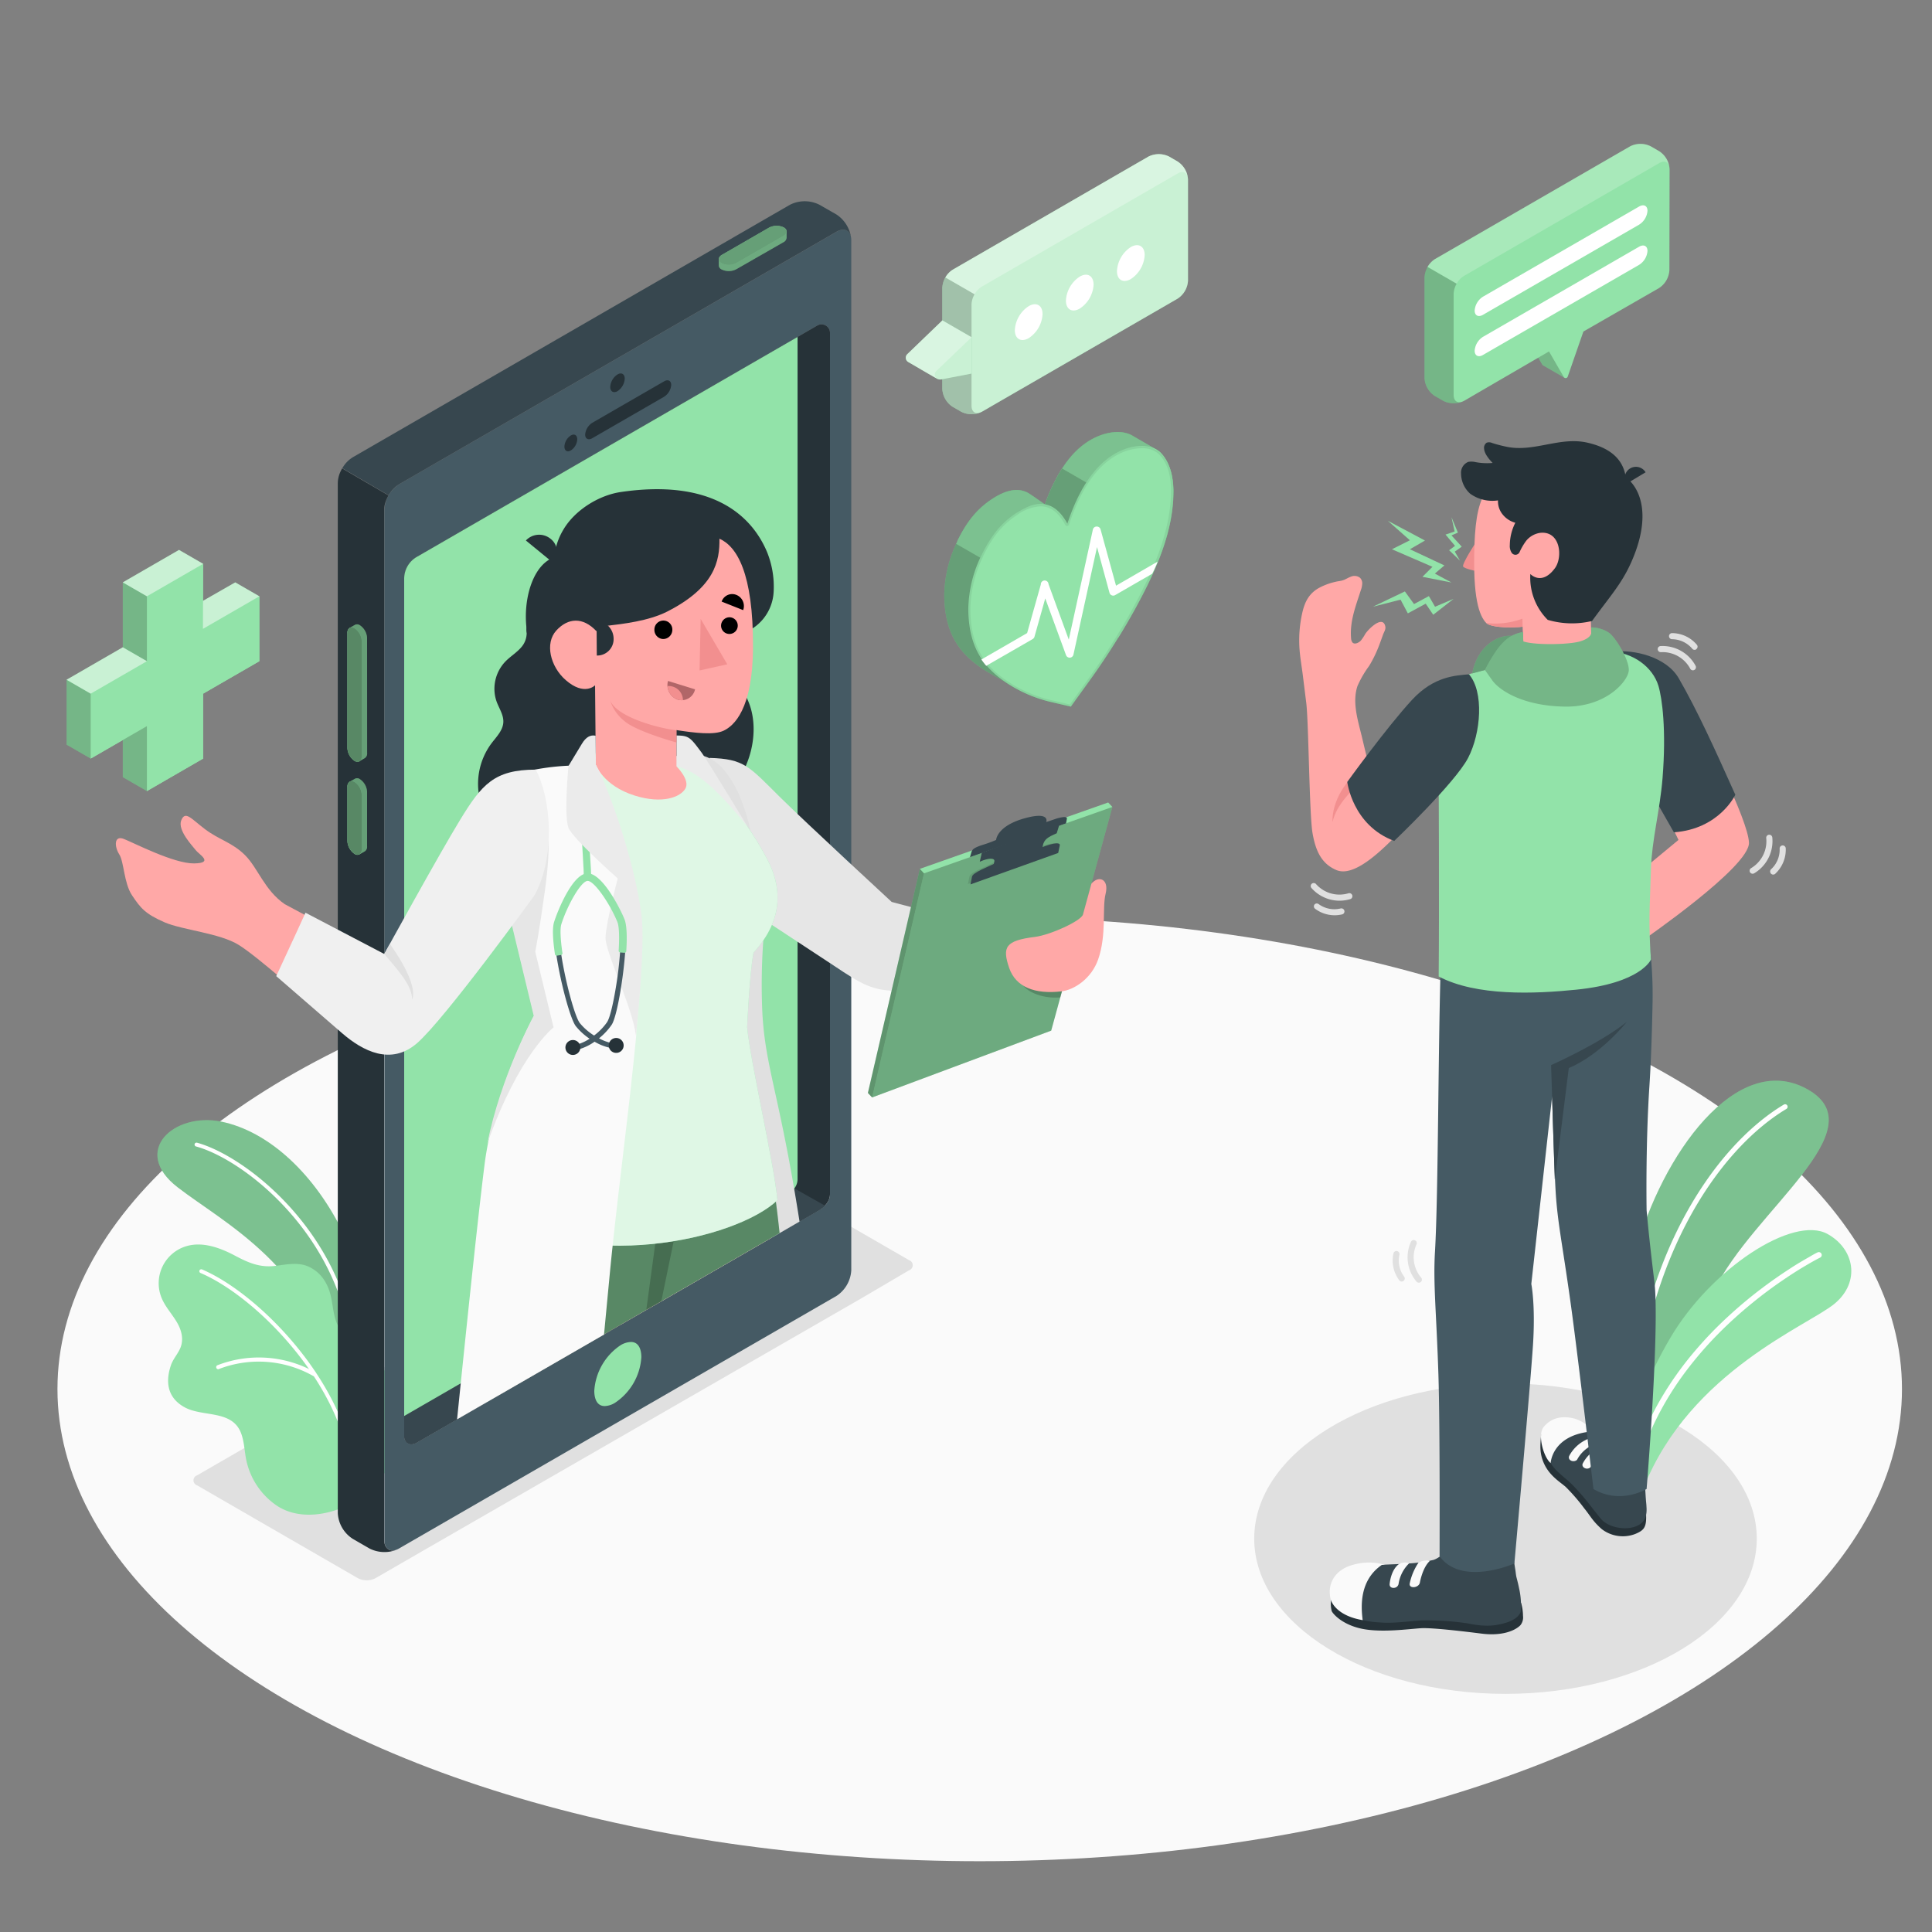 <svg xmlns="http://www.w3.org/2000/svg" viewBox="0 0 500 500"><rect x="0" y="0" width="500" height="500" fill="#808080" stroke="none"/><g id="freepik--Floor--inject-73"><ellipse id="freepik--floor--inject-73" cx="253.55" cy="359.49" rx="238.68" ry="122.19" style="fill:#fafafa"></ellipse></g><g id="freepik--Shadows--inject-73"><ellipse id="freepik--Shadow--inject-73" cx="389.62" cy="398.2" rx="65.03" ry="40.17" style="fill:#e0e0e0"></ellipse><path id="freepik--shadow--inject-73" d="M235.25,326.12l-41.67-24.05a4.9,4.9,0,0,0-4.47,0L51,381.82a1.36,1.36,0,0,0,0,2.58l41.66,24.06a5,5,0,0,0,4.47,0l12.31-7.11L222.93,336l12.33-7.25A1.38,1.38,0,0,0,235.25,326.12Z" style="fill:#e0e0e0"></path></g><g id="freepik--Plants--inject-73"><g id="freepik--plants--inject-73"><path d="M422.57,383.26l-6.44-3.42s.63-31.44,7.15-55.79c6.68-24.93,26.12-52.47,44.49-42.15s-14.28,31.53-24.1,52S422.57,383.26,422.57,383.26Z" style="fill:#92E3A9"></path><path d="M422.57,383.26l-6.44-3.42s.63-31.44,7.15-55.79c6.68-24.93,26.12-52.47,44.49-42.15s-14.28,31.53-24.1,52S422.57,383.26,422.57,383.26Z" style="opacity:0.15"></path><path d="M421.72,375.8h0a.65.65,0,0,1-.63-.67c1.38-48.79,22.71-78.58,40.56-89.26a.65.65,0,0,1,.67,1.12c-17.57,10.51-38.56,39.91-39.93,88.17A.65.65,0,0,1,421.72,375.8Z" style="fill:#fff"></path><path d="M425.48,384.76l-5.75-2.95s.71-15.44,12.54-35.56c10.5-17.87,31.78-31.87,40.72-26.88,6.94,3.86,8.54,12.32,1.89,17.95S437.53,354.76,425.48,384.76Z" style="fill:#92E3A9"></path><path d="M423.17,379.83c1,.2,1.35-2.27,1.55-2.9.38-1.18.78-2.34,1.22-3.5a69.71,69.71,0,0,1,2.93-6.62A79.49,79.49,0,0,1,436.22,355a95.07,95.07,0,0,1,8.51-9.86,111.82,111.82,0,0,1,8.7-7.88c2.54-2.08,5.18-4.05,7.89-5.9,2-1.36,4-2.66,6.09-3.88,1.09-.64,2.18-1.27,3.31-1.85l.32-.16a.75.75,0,0,0-.66-1.35c-.7.34-1.37.72-2,1.1-1.76,1-3.48,2-5.17,3.12q-3.76,2.43-7.34,5.14-4.44,3.36-8.53,7.13a100.37,100.37,0,0,0-8.76,9.1,85.87,85.87,0,0,0-8,11.05,73.71,73.71,0,0,0-6.3,13q-.47,1.31-.9,2.61a7.68,7.68,0,0,0-.75,2.76.83.83,0,0,0,.51.7Z" style="fill:#fff"></path></g><g id="freepik--plants--inject-73"><path d="M96.84,355.84S97,336.23,89.29,320s-19.77-27.21-32-29.72-23.51,7.59-11.31,17,34.61,20.3,41.77,50.78Z" style="fill:#92E3A9"></path><path d="M96.84,355.84S97,336.23,89.29,320s-19.77-27.21-32-29.72-23.51,7.59-11.31,17,34.61,20.3,41.77,50.78Z" style="opacity:0.15"></path><path d="M91.74,352.45a.5.5,0,0,1-.5-.47c-1.88-31.39-27.74-51.8-40.52-55.28a.5.5,0,0,1-.35-.61.51.51,0,0,1,.62-.36c13,3.55,39.34,24.3,41.25,56.19a.52.52,0,0,1-.47.53Z" style="fill:#fff"></path><path d="M98.42,382.76a24.09,24.09,0,0,0,4-22.5A18.62,18.62,0,0,0,99,354c-1.23-1.45-3-2.2-4.44-3.41-3.1-2.57-6.7-5.3-7.82-9.38-.9-3.25-.71-6.33-2.51-9.38a9.46,9.46,0,0,0-4.78-4.2c-2.65-1-5.57-.34-8.37,0-4,.45-7-.93-10.46-2.77-3.81-2-8.26-3.58-12.39-2.35a10,10,0,0,0-6.4,13.41c.92,2.24,2.62,4.06,3.87,6.14s1.91,4.46,1,6.73c-.7,1.68-2,3-2.52,4.71C42.7,358,43.53,362,48,364.32c4.67,2.39,12,.59,14.34,6.46.88,2.23.91,4.7,1.39,7.05a19,19,0,0,0,7.69,11.68c5.37,3.73,12.66,2.82,18.23.22A24.52,24.52,0,0,0,98.42,382.76Z" style="fill:#92E3A9"></path><path d="M56.32,354.36a.51.51,0,0,0,.32-.05A28.61,28.61,0,0,1,81,356.07a.54.54,0,0,0,.73-.22.53.53,0,0,0-.21-.73,29.67,29.67,0,0,0-25.29-1.78.54.54,0,0,0,.14,1Z" style="fill:#fff"></path><path d="M91.24,382.93a.5.5,0,0,1-.51-.48c-.93-22.6-23.62-46.5-38.83-53a.5.5,0,0,1-.27-.66.51.51,0,0,1,.67-.26c15.45,6.62,38.49,30.92,39.44,53.9a.51.51,0,0,1-.49.53Z" style="fill:#fff"></path></g></g><g id="freepik--Device--inject-73"><g id="freepik--Mobile--inject-73"><path d="M216.48,60,103.3,125.32A8.47,8.47,0,0,0,99.47,132V398.53c0,2.44,1.72,3.43,3.83,2.2l113.18-65.34a8.51,8.51,0,0,0,3.83-6.64V62.18C220.31,59.74,218.59,58.74,216.48,60ZM214.8,309c0,2.09-1.47,3.42-3.28,4.46L107.88,373.32c-1.8,1-3.28.2-3.28-1.9V149.77h0a6.52,6.52,0,0,1,3.27-5.65L211.51,84.25a2.19,2.19,0,0,1,3.29,1.89h0Z" style="fill:#455a64"></path><path d="M214.8,309c0,2.09-1.47,3.42-3.28,4.46L107.88,373.32c-1.8,1-3.28.2-3.28-1.9V149.77h0a6.52,6.52,0,0,1,3.27-5.65L211.51,84.25a2.19,2.19,0,0,1,3.29,1.89h0Z" style="fill:#263238"></path><path d="M107.88,373.32l103.64-59.84a9.4,9.4,0,0,0,2-1.45L104.6,250.69V371.42C104.6,373.52,106.08,374.36,107.88,373.32Z" style="fill:#37474f"></path><path d="M206.41,305.11V87.2l-98.54,56.92a6.52,6.52,0,0,0-3.27,5.65V366.46l98.53-56.89C204.94,308.53,206.41,307.2,206.41,305.11Z" style="fill:#92E3A9"></path><path d="M102.82,401a8.57,8.57,0,0,1-7.18-.24l-4.38-2.53a8.44,8.44,0,0,1-3.84-6.63V125a7.34,7.34,0,0,1,.66-2.86c.14-.31.29-.61.46-.92a0,0,0,0,0,0,0l12,7h0a11.13,11.13,0,0,0-.66,1.4,7.08,7.08,0,0,0-.47,2.37V398.53C99.47,400.78,100.93,401.8,102.82,401Z" style="fill:#263238"></path><path d="M163.27,347.3h0c2.45,0,2.71,2.75,2.71,3.93a15.31,15.31,0,0,1-6.83,11.82,5.43,5.43,0,0,1-2.64.84c-2.45,0-2.71-2.75-2.71-3.93a15.36,15.36,0,0,1,6.82-11.83,5.58,5.58,0,0,1,2.65-.83" style="fill:#92E3A9"></path><path d="M159.81,96.91c1-.6,1.87-.12,1.87,1.08a4.15,4.15,0,0,1-1.87,3.24c-1,.59-1.88.11-1.88-1.08A4.11,4.11,0,0,1,159.81,96.91Z" style="fill:#263238"></path><path d="M147.73,112.7c.92-.53,1.66-.1,1.66,1a3.65,3.65,0,0,1-1.66,2.87c-.92.53-1.66.1-1.66-1A3.67,3.67,0,0,1,147.73,112.7Z" style="fill:#263238"></path><path d="M153.28,109.42l18.59-10.73c1-.59,1.84-.17,1.84.93a4,4,0,0,1-1.84,3.06l-18.59,10.73c-1,.59-1.84.17-1.84-.93A4,4,0,0,1,153.28,109.42Z" style="fill:#263238"></path><path d="M220.27,61.57c-.28-2-1.87-2.71-3.78-1.6l-113.2,65.35a7.69,7.69,0,0,0-2.7,2.86l-12-7a7.81,7.81,0,0,1,2.71-2.84L204.43,53a8.47,8.47,0,0,1,7.66,0l4.4,2.52A8.62,8.62,0,0,1,220.27,61.57Z" style="fill:#37474f"></path><g id="freepik--device--inject-73"><g id="freepik--mobile--inject-73"><path d="M190.58,69.66a4.21,4.21,0,0,1-3.83.07,1.21,1.21,0,0,1-.73-1c0-.28,0-1.32,0-1.61a1.46,1.46,0,0,1,.86-1.15l12.13-7a4.26,4.26,0,0,1,3.84-.07,1.24,1.24,0,0,1,.72,1c0,.29,0,1.37,0,1.65a1.47,1.47,0,0,1-.86,1.16Z" style="fill:#92E3A9"></path><path d="M190.58,69.66a4.21,4.21,0,0,1-3.83.07,1.21,1.21,0,0,1-.73-1c0-.28,0-1.32,0-1.61a1.46,1.46,0,0,1,.86-1.15l12.13-7a4.26,4.26,0,0,1,3.84-.07,1.24,1.24,0,0,1,.72,1c0,.29,0,1.37,0,1.65a1.47,1.47,0,0,1-.86,1.16Z" style="opacity:0.25"></path><path d="M190.58,68.07l12.13-7c1.1-.64,1.15-1.63.13-2.22a4.26,4.26,0,0,0-3.84.07l-12.13,7c-1.09.63-1.15,1.62-.12,2.21A4.24,4.24,0,0,0,190.58,68.07Z" style="fill:#92E3A9"></path><path d="M190.58,68.07l12.13-7c1.1-.64,1.15-1.63.13-2.22a4.26,4.26,0,0,0-3.84.07l-12.13,7c-1.09.63-1.15,1.62-.12,2.21A4.24,4.24,0,0,0,190.58,68.07Z" style="opacity:0.3"></path></g></g><g id="freepik--device--inject-73"><g id="freepik--mobile--inject-73"><path d="M95,165.17a4.22,4.22,0,0,0-1.86-3.35,1.22,1.22,0,0,0-1.27-.11c-.23.14-1.15.65-1.39.8a1.46,1.46,0,0,0-.57,1.32v29.72a4.24,4.24,0,0,0,1.85,3.35A1.27,1.27,0,0,0,93,197c.26-.13,1.19-.67,1.44-.82a1.46,1.46,0,0,0,.57-1.32Z" style="fill:#92E3A9"></path><path d="M95,165.17a4.22,4.22,0,0,0-1.86-3.35,1.22,1.22,0,0,0-1.27-.11c-.23.14-1.15.65-1.39.8a1.46,1.46,0,0,0-.57,1.32v29.72a4.24,4.24,0,0,0,1.85,3.35A1.27,1.27,0,0,0,93,197c.26-.13,1.19-.67,1.44-.82a1.46,1.46,0,0,0,.57-1.32Z" style="opacity:0.3"></path><path d="M93.62,166v29.72c0,1.26-.83,1.8-1.86,1.21a4.24,4.24,0,0,1-1.85-3.35V163.83c0-1.27.83-1.81,1.85-1.22A4.24,4.24,0,0,1,93.62,166Z" style="fill:#92E3A9"></path><path d="M93.62,166v29.72c0,1.26-.83,1.8-1.86,1.21a4.24,4.24,0,0,1-1.85-3.35V163.83c0-1.27.83-1.81,1.85-1.22A4.24,4.24,0,0,1,93.62,166Z" style="opacity:0.4"></path><path d="M95,205a4.22,4.22,0,0,0-1.86-3.35,1.22,1.22,0,0,0-1.27-.11c-.23.14-1.15.65-1.39.8a1.46,1.46,0,0,0-.57,1.32v14A4.24,4.24,0,0,0,91.76,221a1.22,1.22,0,0,0,1.23.13c.26-.13,1.19-.67,1.44-.82A1.45,1.45,0,0,0,95,219Z" style="fill:#92E3A9"></path><path d="M95,205a4.22,4.22,0,0,0-1.86-3.35,1.22,1.22,0,0,0-1.27-.11c-.23.14-1.15.65-1.39.8a1.46,1.46,0,0,0-.57,1.32v14A4.24,4.24,0,0,0,91.76,221a1.22,1.22,0,0,0,1.23.13c.26-.13,1.19-.67,1.44-.82A1.45,1.45,0,0,0,95,219Z" style="opacity:0.3"></path><path d="M93.62,205.75v14c0,1.26-.83,1.81-1.86,1.21a4.24,4.24,0,0,1-1.85-3.35v-14c0-1.26.83-1.81,1.85-1.22A4.26,4.26,0,0,1,93.62,205.75Z" style="fill:#92E3A9"></path><path d="M93.62,205.75v14c0,1.26-.83,1.81-1.86,1.21a4.24,4.24,0,0,1-1.85-3.35v-14c0-1.26.83-1.81,1.85-1.22A4.26,4.26,0,0,1,93.62,205.75Z" style="opacity:0.4"></path></g></g></g><g id="freepik--Doctor--inject-73"><path d="M128.14,180.19a10.5,10.5,0,0,0,.4,1.43c.65,1.76,1.82,3.42,1.72,5.3-.11,2.12-1.78,3.76-3.06,5.45a17.58,17.58,0,0,0-2.66,15.8,34.78,34.78,0,0,0,5.06,9l4.83,6.85a16.46,16.46,0,0,0,5.46,4.61,31.34,31.34,0,0,0,13.54,4,36,36,0,0,0,22.16-5.81c6.95-4.6,3.89-16.4,11-20.71,8.6-5.2,12.7-23.26,2.16-30.8,0,0,1.7-11.06-1.42-13.88a19.36,19.36,0,0,0-11-4.46c-5.58-.58-11.17.51-16.74.49a131.19,131.19,0,0,0-17.15,1.07c-2,.27-4.82,1-5.9,2.95a4.38,4.38,0,0,0-.24,2.41,5.57,5.57,0,0,1-1.3,3.51c-1.24,1.5-3,2.51-4.32,3.92A10.22,10.22,0,0,0,128.14,180.19Z" style="fill:#263238"></path><path d="M183.64,196.15c9,.25,10.17,2.17,18.23,10.15,6.7,6.63,28.9,27.12,28.9,27.12l26.6,7.08-6.28,16.23s-6-.25-18-.26c-7.37,0-9.93-1.65-17.35-6.6-3.78-2.53-25.11-16.49-25.11-16.49Z" style="fill:#e6e6e6"></path><polygon points="286.8 207.68 238.05 224.86 224.61 282.86 225.7 284.02 272.05 266.73 287.88 208.84 286.8 207.68" style="fill:#92E3A9"></polygon><polygon points="239.13 226.02 225.7 284.02 224.61 282.86 238.05 224.86 239.13 226.02" style="opacity:0.35"></polygon><polygon points="287.88 208.84 239.13 226.02 225.7 284.02 272.05 266.73 287.88 208.84" style="opacity:0.25"></polygon><g style="opacity:0.2"><path d="M264.8,254.93c.45,1.14,4.19,3.65,9.6,3.2l.91-3.34Z"></path></g><g style="opacity:0.1"><path d="M273.2,220.72l.4-1.95c.22-1.07-2.64-.51-6.39,1.26l-8.8,2.66c-3.75,1.77-7.29,3.09-7.52,4.16l-.4,1.94Z"></path></g><path d="M276.1,211.92c.14-.67-1-.53-2.53-.12l-2.81.95s1.15-2.82-5.5-1c-7.31,2-7.47,5.63-7.47,5.63a31.44,31.44,0,0,1-3.51,1.28c-2.43.79-2.69,1.26-2.89,1.94l-.36,1.23,24.85-8.74S276,212.59,276.1,211.92Z" style="fill:#37474f"></path><path d="M273.48,215.65c-2.3,1-3.25,1.55-3.6,3.21-.39,1.89-.47,2.68-.47,2.68l-12.94,5.1s.7-2.79.87-3.72-1.54-.93-3.78.1l.53-2.32,20.13-7.47Z" style="fill:#37474f"></path><path d="M273.86,220.75s.19-.87.41-1.95-2.64-.51-6.39,1.26l-8.8,2.66c-3.75,1.77-7.3,3.09-7.52,4.16l-.4,2Z" style="fill:#37474f"></path><path d="M282.46,228.68s-1.73,6.36-2.19,8-8.44,5.29-12.43,5.79c-7.64.95-8.51,2.6-6.68,8,1.7,5,6.67,6.9,13.57,6.09,3.24-.38,7.71-3.25,9.47-8.26,2.24-6.4,1-13.23,1.93-17S284.4,226.45,282.46,228.68Z" style="fill:#ffa8a7"></path><path d="M206.92,316.14l-5.17,3-2.17,1.25-28.44,16.41L167.26,339l-6.55,3.78,2-20.41,3.82-39.52,0-.41.18-1.77,5-51.67,2.19-22.61.77-8.11.26-2.62.14,0a13.21,13.21,0,0,1,7.08,0,9.39,9.39,0,0,1,1.5.6c3,1.49,5,4.39,6.66,7.44a23.29,23.29,0,0,1,1.1,2.29,51.09,51.09,0,0,1,2.84,9.18h0c1.31,5.8,3,11.73,3.67,21.08a37.4,37.4,0,0,1-.38,7.2s0,0,0,0a160,160,0,0,0-.23,18.94C198.15,276.69,201.75,283.17,206.92,316.14Z" style="fill:#e0e0e0"></path><path d="M199.58,320.37l-28.44,16.41L167.26,339l-6.55,3.78-4.51,2.6-27.38,15.8c.29-11,.42-22.93.16-34.2-.08-3.77-.11-7.62.05-11.56.52-13.68,3.12-28.35,12.44-43.79l.43-.78C143,277.38,153,281.62,162,282.62l1,.09c1.13.11,2.3.16,3.51.16h.76c7.61-.07,16.62-1.86,27-5.37,1,5.8,2,13.41,3.07,22.31q.72,6,1.46,12.79h0C199,315.13,199.31,317.72,199.58,320.37Z" style="fill:#ffa8a7"></path><path d="M201.75,319.12l-2.17,1.25-28.44,16.41L167.26,339l-6.55,3.78-4.51,2.6-27.38,15.8-3,1.73c.15-11.84.25-23.44.24-30.72,0-6.77.15-12.79.52-18.13.73-10.54,2.25-18.47,4.79-24.47a129,129,0,0,1,10.54-18.85s2.5,8.44,21.2,9.77h.12q1.65.12,3.48.15l1.42,0c23.28,0,25.85-5.87,25.85-5.87A244.28,244.28,0,0,1,199.37,301q.74,4.68,1.43,10C201.14,313.6,201.46,316.3,201.75,319.12Z" style="fill:#92E3A9"></path><path d="M201.75,319.12l-2.17,1.25-28.44,16.41L167.26,339l-6.55,3.78-4.51,2.6-27.38,15.8-3,1.73c.15-11.84.25-23.44.24-30.72,0-6.77.15-12.79.52-18.13.73-10.54,2.25-18.47,4.79-24.47a129,129,0,0,1,10.54-18.85s2.5,8.44,21.2,9.77h.12q1.65.12,3.48.15l1.42,0c23.28,0,25.85-5.87,25.85-5.87A244.28,244.28,0,0,1,199.37,301q.74,4.68,1.43,10C201.14,313.6,201.46,316.3,201.75,319.12Z" style="opacity:0.4"></path><path d="M188.4,305.85s-2.6,8.26-13.54,12.89l-.52,2.53-3.2,15.51L167.26,339l2.32-17.11,1-7.44A29.15,29.15,0,0,0,188.4,305.85Z" style="opacity:0.2"></path><path d="M155.13,198.05l-11,1.16c-7.28,1.78-10.57,5-11.32,11.43-.35,3-2.16,11,.38,21,2.3,9.08,8.44,31.3,8.44,31.3S127.5,281.38,124.94,313c25.86,16.88,65.53,7.81,76.26-2.39-.9-9.66-7.07-36.17-7.84-44.78,0,0,.57-13.45,1.64-19.28,8.18-8.93,7.14-17.47,3.47-24.36-6.78-12.72-17-23.9-20.31-23.89Z" style="fill:#92E3A9"></path><path d="M155.13,198.05l-11,1.16c-7.28,1.78-10.57,5-11.32,11.43-.35,3-2.16,11,.38,21,2.3,9.08,8.44,31.3,8.44,31.3S127.5,281.38,124.94,313c25.86,16.88,65.53,7.81,76.26-2.39-.9-9.66-7.07-36.17-7.84-44.78,0,0,.57-13.45,1.64-19.28,8.18-8.93,7.14-17.47,3.47-24.36-6.78-12.72-17-23.9-20.31-23.89Z" style="fill:#fff;opacity:0.7"></path><path d="M164.66,266.9c0,.2,0,.38,0,.53l0,.26a1.62,1.62,0,0,1,0,.25v0c-.38,4-.83,8.25-1.31,12.58,0,0,0,0,0,.06-.07.7-.15,1.4-.23,2.11-1.47,13.05-3.22,27-4.57,39.7-.33,3.08-.63,6.08-.9,9-.42,4.37-.87,9.16-1.33,14l-27.38,15.8-3,1.73-7.65,4.41c1.54-15.15,5.13-50.25,7.13-66.09.23-1.79.53-3.58.87-5.36l.27-1.3.12-.53c.13-.6.26-1.18.4-1.77s.27-1.09.4-1.62c.31-1.21.64-2.4,1-3.56.17-.56.33-1.12.51-1.67s.33-1.1.51-1.64c.36-1.08.71-2.14,1.08-3.17a.14.14,0,0,1,0-.06c.17-.49.35-1,.53-1.46.24-.68.49-1.34.74-2l.3-.79c.15-.36.28-.71.42-1.06.49-1.23,1-2.4,1.45-3.49.1-.24.21-.48.31-.71s.26-.57.38-.85c.3-.7.6-1.35.89-2,.12-.28.25-.55.37-.81s.29-.6.42-.88l.19-.4.2-.39a.37.37,0,0,1,.07-.14,1.36,1.36,0,0,1,.1-.21.84.84,0,0,0,.06-.14,3.61,3.61,0,0,0,.22-.44l.67-1.3c0-.07.07-.12.09-.18l.26-.48v0l-8.32-34.5-4.14-17.14,0-.28h0c.19-1.52,1.46-8.69,8.78-10.87a61,61,0,0,1,12.63-1.88c1.64-.1,3.12-.14,4.33-.17l1.91,0h1.15a.31.31,0,0,1,0,.07c.06.15.23.6.49,1.3l0,0a1.74,1.74,0,0,0,.12.34.43.43,0,0,1,0,.05c1.8,4.94,6.85,19.32,9.36,31.81.44,2.16.8,4.27,1.06,6.27C166.37,244.08,165.82,254.54,164.66,266.9Z" style="fill:#fafafa"></path><path d="M138.52,246.31s1-4.93,2.47-15.58c1.71-12.28,1.1-18.35-.75-22.23l-10.43,19.89,8.32,34.5v0s-8.55,15.66-12,33h0c8.18-23.11,17.13-30,17.13-30Z" style="fill:#e6e6e6"></path><path d="M175.06,190.35c3.24,0,3.62.54,6.41,4.28,1.66,2.23,12.17,19.58,12.17,19.58s-8.36-11-14.67-14.34a14.09,14.09,0,0,0-3.9-1.56Z" style="fill:#ebebeb"></path><path d="M151.1,227.22c0-1-.1-3.16-.27-5.88C150,208,149.6,196,154.1,195l.39,1.84c-3.28.71-2.2,17.88-1.79,24.34.18,2.78.32,5,.27,6.08Z" style="fill:#92E3A9"></path><path d="M136.1,139.88l7,5.73a4.25,4.25,0,0,0-.59-6.15A4.68,4.68,0,0,0,136.1,139.88Z" style="fill:#263238"></path><path d="M154.38,191.2c0-4.39-10.23-11-15.51-20.23s-2.64-24.41,4.6-26.74c.06,0,.26-1.95.29-2.09a17.22,17.22,0,0,1,2-5c2.95-5.08,9.2-9,15-9.82,22.93-3.34,33.47,5.57,37.68,15.37a23.87,23.87,0,0,1,1.78,10.42,12,12,0,0,1-9.28,11.15Z" style="fill:#263238"></path><path d="M186.19,139.41c4.49,2,8.76,8.83,8.69,28.05-.06,16.3-5.06,20.42-7.58,21.63s-7.45.59-12.24-.14v9.36s3.59,3.53,2.33,5.75-5.91,4.1-13.14,1.83c-8.19-2.57-10.06-8-10.06-8L154,177.35s-2.75,2.89-7.6-1.35c-4-3.51-5.44-9.52-2.43-12.82s6.87-3.56,10.35.13l2.5-1.32c4.46-.52,11-1.27,15.82-3.7C185,152,186.28,145.18,186.19,139.41Z" style="fill:#ffa8a7"></path><path d="M154.39,160.65l.06,9a4.24,4.24,0,0,0,4.35-4.38A4.67,4.67,0,0,0,154.39,160.65Z" style="fill:#263238"></path><path d="M186.61,161.93a2.16,2.16,0,1,0,2.24-2.18A2.19,2.19,0,0,0,186.61,161.93Z"></path><path d="M169.36,162.89a2.36,2.36,0,0,0,2.23,2.49A2.39,2.39,0,0,0,174,163a2.32,2.32,0,1,0-4.64-.15Z"></path><path d="M192.33,157.9l-5.57-2.21a2.88,2.88,0,0,1,3.86-1.71A3.1,3.1,0,0,1,192.33,157.9Z"></path><polygon points="181.33 160.17 181.05 173.51 188.22 171.92 181.33 160.17" style="fill:#f28f8f"></polygon><path d="M172.88,176.23l7,2.17a3.56,3.56,0,0,1-4.46,2.68A4,4,0,0,1,172.88,176.23Z" style="fill:#b16668"></path><path d="M176.75,181.2a3.69,3.69,0,0,0-3.69-3.66,2.85,2.85,0,0,0-.29,0,3.9,3.9,0,0,0,2.63,3.51A3.29,3.29,0,0,0,176.75,181.2Z" style="fill:#f28f8f"></path><path d="M175.06,189c-5.05-.6-15.46-3.5-17.15-7.73a11.12,11.12,0,0,0,3.73,5.37c3.14,2.7,13.42,5.51,13.42,5.51Z" style="fill:#f28f8f"></path><path d="M154.14,190.4c-1.32-.27-2.49.31-3.57,2.13s-3.45,5.7-3.45,5.7-1.23,12.79,0,16c1.06,2.76,12.75,13.11,12.75,13.11s-3.05,11.49-3.16,15.26,7,18.08,7.86,25.4c0,0,2.53-23,1.44-31.29-1.88-14.37-8.62-32.93-11.8-38.83Z" style="fill:#ebebeb"></path><path d="M161.29,238a40,40,0,0,0-2.75-5.37h0c-1.66-2.75-3.71-5.39-5.56-6.07a2.56,2.56,0,0,0-.88-.18H152a2.42,2.42,0,0,0-.88.22c-1.46.65-3,2.64-4.25,4.93a40.85,40.85,0,0,0-3.15,7.22c-.48,1.55-.27,4.84.3,8.6,1.12,7.3,3.61,16.42,5,18.22a16,16,0,0,0,3.57,3.25,11.83,11.83,0,0,1-2.65,1.31,4.79,4.79,0,0,1-1.65.29l0,1.31h.16a6,6,0,0,0,1.75-.29,13.47,13.47,0,0,0,3.67-1.85,13.49,13.49,0,0,0,3.81,1.54,5.61,5.61,0,0,0,1.93.12l-.16-1.3a5.19,5.19,0,0,1-1.67-.13,12,12,0,0,1-2.76-1.1,16.39,16.39,0,0,0,3.3-3.54c.78-1.19,1.74-5.29,2.46-10,.44-2.81.8-5.83,1-8.58C162,242.76,161.9,239.47,161.29,238Zm-4.13,26.46a15.22,15.22,0,0,1-3.41,3.53,15,15,0,0,1-3.7-3.23c-1.3-1.69-3.7-10.59-4.78-17.61-.55-3.55-.75-6.62-.31-8a38,38,0,0,1,3.22-7.28c1.38-2.38,2.85-4.13,3.87-4.17h0c1.21,0,3.17,2.19,5,5,.37.55.72,1.15,1.06,1.75a37.35,37.35,0,0,1,2,4c.55,1.36.61,4.43.36,8-.14,2-.36,4.09-.64,6.17C159.07,258.05,158,263.14,157.16,264.43Z" style="fill:#455a64"></path><path d="M161.4,270.48a1.93,1.93,0,1,1-2-1.85A1.93,1.93,0,0,1,161.4,270.48Z" style="fill:#263238"></path><path d="M150.19,271a1.93,1.93,0,1,1-2-1.84A1.92,1.92,0,0,1,150.19,271Z" style="fill:#263238"></path><path d="M161.62,246.58l-1.11-.08a.44.44,0,0,1-.4-.46c.23-3.67.11-6.37-.34-7.45-1.94-4.74-6-10.68-7.71-10.61s-5.25,6.34-6.79,11.22c-.35,1.12-.24,3.82.29,7.46a.43.43,0,0,1-.35.49l-1.1.17a.44.44,0,0,1-.49-.38c-.61-4.08-.68-6.88-.22-8.33.82-2.62,4.69-12.43,8.58-12.59s8.58,9.28,9.62,11.83c.57,1.4.74,4.2.48,8.31A.45.45,0,0,1,161.62,246.58Z" style="fill:#92E3A9"></path><path d="M137.64,199.91c-7.32-.12-10.7,2.35-15.34,8.56-3.68,4.93-18,31.57-22.75,39.35L73.69,234c-5.23-3.61-6.92-9.31-10.23-12.64s-6.74-4-10.38-6.75-5.12-4.89-6.17-2.32,3,6.73,3.77,7.76,4.83,3.32-.44,3.4S34.54,218.07,32,217.1s-2.39,2.06-1.14,4,1.19,7.42,3.3,10.59c2.23,3.36,3.45,4.82,8.42,7,4.62,2,14.32,2.8,19.23,5.87s17.08,13.89,24.48,20.38c9.41,8.25,15.9,9.76,21.14,4.81,5.09-5.33,10.25-11.58,12.77-14.75,6.79-8.55,17.53-28,17.53-28S142.38,217,137.64,199.91Z" style="fill:#ffa8a7"></path><path d="M138.65,199.18c-10.78,0-14,3.9-19.52,12.91s-19.68,34.8-19.68,34.8L79.06,236.21s-3.67,8.08-7.57,16.41c0,0,11.54,10,17,14.73s12.7,8.44,19.41,2.65c7.17-6.18,30.42-38.29,30.42-38.29C143.84,221.69,142.61,206.5,138.65,199.18Z" style="fill:#f0f0f0"></path><path d="M99.45,246.89c3.33,3.92,7.36,8.33,7.18,11.8,0,0,2.28-3.08-5.73-14.43Z" style="fill:#e0e0e0"></path></g></g><g id="freepik--Icons--inject-73"><polygon points="60.88 150.72 52.54 155.5 52.57 145.92 46.33 142.32 31.78 150.72 31.78 167.52 17.23 175.92 17.23 192.72 23.47 196.32 31.78 191.52 31.78 201.13 38.02 204.73 52.57 196.32 52.57 179.52 67.12 171.12 67.12 154.32 60.88 150.72" style="fill:#92E3A9"></polygon><polygon points="23.47 179.52 23.47 196.32 38.02 187.92 38.02 204.73 52.57 196.32 52.57 179.52 67.12 171.12 67.12 154.32 52.52 162.75 52.57 145.92 38.02 154.32 38.02 171.12 23.47 179.52" style="fill:#92E3A9"></polygon><g style="opacity:0.2"><polygon points="23.47 196.32 17.23 192.72 17.23 175.92 23.47 179.52 23.47 196.32"></polygon><polygon points="38.02 154.32 31.78 150.72 31.78 167.52 38.02 171.12 38.02 154.32"></polygon><polygon points="38.02 204.73 31.78 201.13 31.78 191.52 38.02 187.92 38.02 204.73"></polygon></g><g style="opacity:0.5"><polygon points="38.02 171.12 31.78 167.52 17.23 175.92 23.47 179.52 38.02 171.12" style="fill:#fff"></polygon><polygon points="52.57 145.92 46.33 142.32 31.78 150.72 38.02 154.32 52.57 145.92" style="fill:#fff"></polygon><polygon points="67.12 154.32 60.88 150.72 52.54 155.5 52.52 162.75 67.12 154.32" style="fill:#fff"></polygon></g><g id="freepik--Heart--inject-73"><path d="M300.2,117h0l0,0a5.72,5.72,0,0,0-.85-.61c-1.06-.63-5.86-3.39-6.11-3.54-2.54-1.62-6.56-1.26-10.14.55-5.13,2.59-9.4,8.06-12.66,17.17,0,0-3.3-2.37-4.37-3-2.65-1.45-5.75-.75-9.24,1.52-3.93,2.56-6.61,5.88-9.06,10.9l0,.09h0a32.51,32.51,0,0,0-3.4,13.7c0,10.53,4.31,15.55,9.92,19.32,1.6,1.08,5.83,3.35,6.25,3.63a35.42,35.42,0,0,0,11.07,4.84l5.53,1.29,5.53-7.67a180.36,180.36,0,0,0,11.07-17.62c5.61-10.25,10-20.29,9.92-30.78C303.58,122.3,302.29,119,300.2,117Z" style="fill:#92E3A9"></path><path d="M300.2,117h0l0,0a5.72,5.72,0,0,0-.85-.61c-1.06-.63-5.86-3.39-6.11-3.54-2.54-1.62-6.56-1.26-10.14.55-5.13,2.59-9.4,8.06-12.66,17.17,0,0-3.3-2.37-4.37-3-2.65-1.45-5.75-.75-9.24,1.52-3.93,2.56-6.61,5.88-9.06,10.9l0,.09h0a32.51,32.51,0,0,0-3.4,13.7c0,10.53,4.31,15.55,9.92,19.32,1.6,1.08,5.83,3.35,6.25,3.63a35.42,35.42,0,0,0,11.07,4.84l5.53,1.29,5.53-7.67a180.36,180.36,0,0,0,11.07-17.62c5.61-10.25,10-20.29,9.92-30.78C303.58,122.3,302.29,119,300.2,117Z" style="opacity:0.3"></path><path d="M300.2,117h0l0,0a5.72,5.72,0,0,0-.85-.61c-1.06-.63-5.86-3.39-6.11-3.54-2.54-1.62-6.56-1.26-10.14.55-5.13,2.59-9.4,8.06-12.66,17.17,0,0-3.3-2.37-4.37-3-2.65-1.45-5.75-.75-9.24,1.52-3.93,2.56-6.61,5.88-9.06,10.9l0,.09h0c-.11.22-.2.44-.3.66l42,24.22c1.49-2.42,2.94-4.87,4.32-7.39,5.61-10.25,10-20.29,9.92-30.78C303.58,122.3,302.29,119,300.2,117Z" style="fill:#92E3A9"></path><path d="M300.2,117h0l0,0a5.72,5.72,0,0,0-.85-.61c-1.06-.63-5.86-3.39-6.11-3.54-2.54-1.62-6.56-1.26-10.14.55-5.13,2.59-9.4,8.06-12.66,17.17,0,0-3.3-2.37-4.37-3-2.65-1.45-5.75-.75-9.24,1.52-3.93,2.56-6.61,5.88-9.06,10.9l0,.09h0c-.11.22-.2.44-.3.66l42,24.22c1.49-2.42,2.94-4.87,4.32-7.39,5.61-10.25,10-20.29,9.92-30.78C303.58,122.3,302.29,119,300.2,117Z" style="opacity:0.15"></path><path d="M270.41,130.53h0l5.62,7.33,9.06-10.72-10.24-5.91A46,46,0,0,0,270.41,130.53Z" style="fill:#92E3A9"></path><path d="M270.41,130.53h0l5.62,7.33,9.06-10.72-10.24-5.91A46,46,0,0,0,270.41,130.53Z" style="opacity:0.3"></path><path d="M300.2,117h0l0,0c-2.45-2.19-6.91-2-10.85,0-5.37,2.72-9.81,8.59-13.13,18.53-3.32-6.1-7.76-6.29-13.13-2.8-3.94,2.56-6.62,5.88-9.06,10.9l-.05.09h0a32.69,32.69,0,0,0-3.39,13.71c0,10.53,4.32,15.55,9.92,19.32a35.42,35.42,0,0,0,11.07,4.84l5.53,1.29,5.53-7.67a180.36,180.36,0,0,0,11.07-17.62c5.61-10.25,10-20.29,9.92-30.78C303.58,122.3,302.29,119,300.2,117Z" style="fill:#92E3A9"></path><g style="opacity:0.07"><path d="M295.48,116a6.43,6.43,0,0,1,4.27,1.37.31.31,0,0,0,.09.11c2.06,1.88,3.21,5.22,3.22,9.38,0,10.95-5,21.58-9.85,30.52a178.18,178.18,0,0,1-11,17.56l-5.31,7.39-5.17-1.21a35.07,35.07,0,0,1-10.91-4.76c-5-3.4-9.72-8-9.68-18.88A32.27,32.27,0,0,1,254.43,144l0-.09c2.46-5.05,5.11-8.24,8.87-10.68a11.3,11.3,0,0,1,6-2.2c2.54,0,4.63,1.57,6.39,4.8a.51.51,0,0,0,.47.28h.05a.54.54,0,0,0,.46-.36c3.17-9.49,7.38-15.45,12.86-18.22a13.43,13.43,0,0,1,5.92-1.53m0-.53a13.92,13.92,0,0,0-6.16,1.58c-5.37,2.72-9.81,8.59-13.13,18.53-1.92-3.54-4.22-5.09-6.86-5.09a11.89,11.89,0,0,0-6.27,2.29c-3.94,2.56-6.62,5.88-9.06,10.9l-.05.09a32.69,32.69,0,0,0-3.39,13.71c0,10.53,4.32,15.55,9.92,19.32a35.42,35.42,0,0,0,11.07,4.84l5.53,1.29,5.53-7.67a180.36,180.36,0,0,0,11.07-17.62c5.61-10.25,10-20.29,9.92-30.78,0-4.51-1.31-7.86-3.4-9.78h0l0,0a6.93,6.93,0,0,0-4.69-1.55Z"></path></g><path d="M299.59,145.35l-10.76,6.22-4-14.55a1,1,0,0,0-1-.75,1,1,0,0,0-1,.8l-6.23,28.46-5.24-14.34a1,1,0,0,0-2,.08l-3.54,12.57-11.84,6.84a18.57,18.57,0,0,0,1.26,1.63l12-6.91a1.05,1.05,0,0,0,.48-.61l2.79-9.92,5.37,14.66a1,1,0,0,0,1,.67,1,1,0,0,0,.93-.8l6.1-27.82,3.22,11.81a1,1,0,0,0,1.49.61l9.56-5.51C298.73,147.44,299.17,146.4,299.59,145.35Z" style="fill:#fff"></path></g></g><g id="freepik--Character--inject-73"><g id="freepik--character--inject-73"><path d="M344.75,412.79a7.83,7.83,0,0,0-.1,4.17c.4.84,2.9,3.6,8,4.6s12.11,0,15.13-.18,12.5,1,15.51,1.38c4.74.64,8.38-.4,10.15-2.11a3.2,3.2,0,0,0,.71-2.5,12.36,12.36,0,0,0-.5-3.37Z" style="fill:#263238"></path><path d="M392.87,409.82c.09.39.18.79.26,1.19a19.86,19.86,0,0,1,.43,6.14c-.61,1.5-2.28,2.33-3.63,2.75-3.57,1.14-6.28,1-10.23.21a72.42,72.42,0,0,0-12-.74c-3.11.21-7.39.81-10.5.52a24.76,24.76,0,0,1-7.73-1.58c-2.07-.88-4.19-2-4.7-4.16-.61-4.5,1.28-6.48,3.41-7.74s5.16-1.16,8.4-1.37c2.93-.2,5.07-.2,7.68-.4a37.91,37.91,0,0,0,6.7-.93c2-.62,4-3.13,4.82-3.22,0,0,13.05-.1,14.29,0,1.44.12,1.88,4.58,2.06,5.55.14.76.17,1.58.37,2.31C392.63,408.84,392.75,409.33,392.87,409.82Z" style="fill:#37474f"></path><path d="M352.66,419.29c-.41-3.24-1-10.26,5-14.32l.75,0a14.84,14.84,0,0,0-8.25,0c-4.77,1.27-6.89,5.13-5.7,9.21C344.48,414.14,345.54,418.09,352.66,419.29Z" style="fill:#fafafa"></path><path d="M370.07,403.94c-1.93,1.71-2.6,5.6-2.6,5.6-.25,1.46-2.89,1.68-2.64.27a15.2,15.2,0,0,1,2.29-5.42A4.55,4.55,0,0,1,370.07,403.94Z" style="fill:#fafafa"></path><path d="M364.66,404.61a9.37,9.37,0,0,0-2.71,5.3c-.27,1.4-2.47,1.38-2.31,0,0,0,.25-3.45,2.31-5.06A2.94,2.94,0,0,1,364.66,404.61Z" style="fill:#fafafa"></path><path d="M390.47,391s-.35,8.39-.81,11.14c-.28,1.64-2.43,3.36-7.78,3.18-3.76-.13-6.72.18-6.57-2.76l.33-8.57Z" style="fill:#ffa8a7"></path><path d="M398.86,371.18c-.19,2.29-.5,4.36.44,6.88,1.34,3.62,4.18,5.28,5.85,6.7a48.59,48.59,0,0,1,4.85,5.6c1.64,2,2.07,3.19,4.53,5.37a8.94,8.94,0,0,0,8.74,1.23c2.13-.91,2.87-1.63,2.74-4.9s-10.55-4.38-10.55-4.38Z" style="fill:#263238"></path><path d="M424.66,382.32c.89.32,1.11,1.93,1.25,5.13.1,2.42,1.17,6-2.34,7.49-2.83,1.23-7.35.41-9.26-1.87-2.38-2.85-4-5.36-7.4-8.83-3-3-6-4-7.33-10.05-.85-3.88-.18-5.48,2.56-6.59,3.77-1.53,9.68,3.46,12.64,4.25C417.32,372.52,423.77,382,424.66,382.32Z" style="fill:#37474f"></path><path d="M414.78,371.85l-.5-.17a9.67,9.67,0,0,0-8.16,5.09c-.5,1.05,1,1.87,2,1.05,2.1-4,6.42-4.86,8.15-5.05A4.16,4.16,0,0,0,414.78,371.85Z" style="fill:#fafafa"></path><path d="M417.21,373.67a9.6,9.6,0,0,0-7.58,5.05c-.5,1,1.05,1.87,2,1a9.9,9.9,0,0,1,6.8-4.83C418,374.49,417.6,374.06,417.21,373.67Z" style="fill:#fafafa"></path><path d="M425.17,376.54l-.51,6.75s-4.29,3.13-10.44.26c-.18-.37-.7-6.41-.7-6.41Z" style="fill:#ffa8a7"></path><path d="M401.31,378.64s.29-7.17,10.48-8.16l.59.31a8.73,8.73,0,0,0-5-3.68c-3.38-.87-6.06,0-7.84,2.14S399.55,377.25,401.31,378.64Z" style="fill:#fafafa"></path><path d="M428.14,331.58c-1.46-11.81-2-18.39-2-18.39s-.29-16.63.72-32c.44-6.74.67-14.2.81-21a107.52,107.52,0,0,0-1.78-22.34s-52.29-10.4-52.94,8.78c-.79,23-.69,62.31-1.58,77.32-.49,8.43.36,15.42.89,31.8.43,13.58.3,47,.3,47,5.76,7.91,19.36,1.88,19.36,1.88s4.2-46.93,4.82-56.63c.66-10.43-.44-15.71-.44-15.71l5.39-48.59s.41,15.59.87,24,1.69,13.58,3.88,29.27c1.9,13.62,5.94,48.38,5.94,48.38,7,4.14,13.76,0,13.76,0S429.6,343.39,428.14,331.58Z" style="fill:#455a64"></path><path d="M421,264.47s-6.55,8.36-15,11.95c0,0-3.66,29.39-3.63,28.81l-.95-29.58S414,270.09,421,264.47Z" style="fill:#37474f"></path><path d="M420.82,170c5.63-1.26,12,2.76,16.24,11.73,4.1,8.58,15.3,30.25,15.57,36.32.29,6.29-27.69,25.37-27,25,.22-.11-4.83-14.43-4.83-14.43l13.59-11.25L427,202.15Z" style="fill:#ffa8a7"></path><path d="M417.86,168.65c4.74-.58,13.33,1.21,16.61,6.91,4.76,8.25,9.1,17.79,14.63,30.12,0,0-4.1,8.88-15.9,9.72L426.13,203Z" style="fill:#37474f"></path><polygon points="394 161.22 394.82 178.72 412.16 177.79 411.63 157.46 394 161.22" style="fill:#ffa8a7"></polygon><path d="M429.19,177.46c-1.46-4.77-6.5-8.7-12.87-8.89-1.42,0-4.4,0-4.4,0-.72,2.95-9.75,4-17.47,2.23-2.33.62-12,3-14,3.6-5.55,1.84-7.26,7.5-8.12,25.6,0,0,.17,35.68,0,52.71,9.76,5.15,24.84,4.51,35.57,3.42,16.86-1.7,19.37-7.81,19.37-7.81-.71-9.93-.28-13.67,0-23.47.21-7.37,2.33-15.16,3-23.51C431.26,188.93,430.18,180.74,429.19,177.46Z" style="fill:#92E3A9"></path><g id="freepik--Scarf--inject-73"><path d="M391.29,164.54c-4-.28-9,2.91-10.29,9.74l3.26-.87Z" style="fill:#92E3A9"></path><path d="M391.29,164.54c-4-.28-9,2.91-10.29,9.74l3.26-.87Z" style="opacity:0.3"></path><path d="M394.22,166c3,1,11.75.86,14.68,0s2.9-2.16,2.9-2.16v-1.47a8.27,8.27,0,0,1,4.73,1.47c1.87,1.52,5.09,7,5,9.63s-5.71,9.57-16.55,9.4-16.93-4.18-18.8-6.82l-1.88-2.65s2.57-5.28,5.1-7.5a8.52,8.52,0,0,1,4.75-2.32Z" style="fill:#92E3A9"></path><path d="M394.22,166c3,1,11.75.86,14.68,0s2.9-2.16,2.9-2.16v-1.47a8.27,8.27,0,0,1,4.73,1.47c1.87,1.52,5.09,7,5,9.63s-5.71,9.57-16.55,9.4-16.93-4.18-18.8-6.82l-1.88-2.65s2.57-5.28,5.1-7.5a8.52,8.52,0,0,1,4.75-2.32Z" style="opacity:0.2"></path></g><path d="M382.33,139.76s-4.13,6.27-3.66,6.88,3.51,1.18,3.51,1.18Z" style="fill:#f28f8f"></path><path d="M393.81,122.4c-8.36,1.77-11.7,4.22-12.22,18.51-.5,13.9,1.25,18.48,3.07,20.35,1.23,1.26,8.08,1.49,11.53.53,4.32-1.19,14.09-4.65,18.66-11.63,5.38-8.22,6.79-19.36,1-23.93C407.78,119.8,397.22,121.68,393.81,122.4Z" style="fill:#ffa8a7"></path><path d="M384.66,161.25c1,1,5.79,1.38,9.39.94l-.05-2.07A20.37,20.37,0,0,1,384.66,161.25Z" style="fill:#f28f8f"></path><path d="M380.48,127.77a9.83,9.83,0,0,0,7.2,1.73,5.39,5.39,0,0,0,.86,3.17,6.34,6.34,0,0,0,3.62,2.62,13,13,0,0,0-1.42,5.79,3.15,3.15,0,0,0,.39,1.82,1.18,1.18,0,0,0,2.13,0,15.25,15.25,0,0,1,1.76-3,5.74,5.74,0,0,1,3.58-2c5.25-.57,5.91,6.3,3.81,9.15-3.44,4.66-6.36,1.5-6.36,1.5a15.44,15.44,0,0,0,4.5,11.87,22.21,22.21,0,0,0,11.47.29c4.66-6.41,7.59-9.53,10.08-15.06,5.26-11.71,2.72-19.06-1.35-22.16-.8-5.39-5.05-7.81-9.9-8.92-7.24-1.67-14,2.63-21.18,1a35.13,35.13,0,0,1-3.49-.92,1.93,1.93,0,0,0-1.41-.09,1.58,1.58,0,0,0-.68,1.6c.09,1.38,1.49,2.91,2.2,3.65a15.85,15.85,0,0,1-4.69-.27,4.4,4.4,0,0,0-1.62,0,3,3,0,0,0-1.86,3A7.07,7.07,0,0,0,380.48,127.77Z" style="fill:#263238"></path><path d="M420.88,125.23l5-3a2.91,2.91,0,0,0-5,3Z" style="fill:#263238"></path><path d="M355.72,204q-1.7-6.68-3.28-13.38c-1-4.11-2.54-8.87-1.13-13.07a26.53,26.53,0,0,1,3-5.18,31.75,31.75,0,0,0,2.6-5.34c.35-.9.67-1.82,1-2.73s.8-1.43.58-2.3c-.73-2.85-4.41.89-5.16,2.06a11.45,11.45,0,0,1-1.16,1.74c-.48.51-1.65,1.15-2.21.4a2,2,0,0,1-.3-1c-.38-4.39,1.2-8.32,2.51-12.42a5.75,5.75,0,0,0,.37-1.68,2,2,0,0,0-.57-1.57,2.33,2.33,0,0,0-2.32-.3c-.74.25-1.38.72-2.12.95s-1.29.23-1.94.4a16.58,16.58,0,0,0-4.41,1.67c-2.4,1.41-3.46,3.47-4.09,6.09a32.17,32.17,0,0,0-.76,9.83c.17,2.19.56,4.35.83,6.51l.9,7.23c.61,4.82.79,28.9,1.62,33.69s2.43,8,6.22,9.59c5.5,2.24,14.39-7.88,19.44-13.12Z" style="fill:#ffa8a7"></path><path d="M353.71,201.27c-3.54,2.65-7.95,7.06-8.84,11.48,0,0-.88-7.95,8.84-15Z" style="fill:#f28f8f"></path><path d="M380.17,174.51c-3.4.32-9,.44-14.7,6.57-6.61,7.16-16.8,21.28-16.8,21.28s1.33,11.24,12.15,15.27c0,0,15.73-15,19.11-21.46S384.07,179,380.17,174.51Z" style="fill:#37474f"></path><g id="freepik--Pain--inject-73"><polygon points="375.64 150.75 371.34 148.44 373.81 146.33 364.88 142.15 368.78 139.89 359.16 134.77 364.88 139.82 360.23 142.15 370.72 146.69 368.13 149.28 375.64 150.75" style="fill:#92E3A9"></polygon><polygon points="377.83 145.08 375.03 142.4 376.56 141.27 374.1 138.35 376.46 137.55 375.64 133.85 377.3 137.84 375.64 138.56 378.3 141.48 376.5 142.76 377.83 145.08" style="fill:#92E3A9"></polygon><polygon points="376.2 154.98 370.92 159.1 368.97 156.23 364.35 158.74 362.46 155.19 355.31 157.02 363.58 153.06 365.95 156.33 369.79 154.27 371.39 157.02 376.2 154.98" style="fill:#92E3A9"></polygon></g><path d="M339.49,228.71h0a.79.79,0,0,1,1.11.1,8.1,8.1,0,0,0,8.35,2.38.79.79,0,1,1,.46,1.51,9.67,9.67,0,0,1-10-2.88A.78.78,0,0,1,339.49,228.71Z" style="fill:#e0e0e0"></path><path d="M340.29,234a.78.78,0,0,1,1,0A6.89,6.89,0,0,0,347,235.1a.8.8,0,0,1,.93.63.78.78,0,0,1-.62.92,8.44,8.44,0,0,1-7-1.49.78.78,0,0,1-.08-1.11A.3.3,0,0,1,340.29,234Z" style="fill:#e0e0e0"></path><path d="M438.48,173.39h0a.78.78,0,0,1-1.06-.35,8.13,8.13,0,0,0-7.57-4.26.79.79,0,0,1-.09-1.58,9.7,9.7,0,0,1,9.07,5.13A.8.8,0,0,1,438.48,173.39Z" style="fill:#e0e0e0"></path><path d="M438.92,168.09a.78.78,0,0,1-1-.24,6.92,6.92,0,0,0-5.22-2.42.79.79,0,0,1,.06-1.58,8.45,8.45,0,0,1,6.44,3.08A.78.78,0,0,1,439,168Z" style="fill:#e0e0e0"></path><path d="M452.9,225.73v0a.79.79,0,0,1,.31-1.07,8.11,8.11,0,0,0,3.89-7.76.78.78,0,0,1,.7-.87.79.79,0,0,1,.87.7A9.71,9.71,0,0,1,454,226,.79.79,0,0,1,452.9,225.73Z" style="fill:#e0e0e0"></path><path d="M458.21,225.92a.8.8,0,0,1,.19-1,6.87,6.87,0,0,0,2.17-5.33.79.79,0,0,1,1.58,0,8.52,8.52,0,0,1-2.76,6.58.79.79,0,0,1-1.11-.13Z" style="fill:#e0e0e0"></path><path d="M366.22,321h0a.8.8,0,0,1,.36,1.06,8.09,8.09,0,0,0,1.22,8.59.8.8,0,0,1-.09,1.12.79.79,0,0,1-1.11-.08,9.7,9.7,0,0,1-1.44-10.33A.8.8,0,0,1,366.22,321Z" style="fill:#e0e0e0"></path><path d="M361.74,323.85a.79.79,0,0,1,.42.94,6.88,6.88,0,0,0,1.25,5.62.8.8,0,0,1-.19,1.1.79.79,0,0,1-1.1-.19,8.49,8.49,0,0,1-1.48-7,.79.79,0,0,1,1-.52Z" style="fill:#e0e0e0"></path></g></g><g id="freepik--speech-bubbles--inject-73"><g id="freepik--speech-bubble--inject-73"><g id="freepik--speech-bubble--inject-73"><path d="M307.45,46.45a5.91,5.91,0,0,0-2.69-4.65l-2.18-1.27a6,6,0,0,0-5.37,0L246.56,69.8a5.93,5.93,0,0,0-2.69,4.65v26.19a5.94,5.94,0,0,0,2.69,4.65l2.19,1.26a5.91,5.91,0,0,0,5.37,0l50.64-29.26a5.91,5.91,0,0,0,2.69-4.65Z" style="fill:#92E3A9"></path><path d="M307.45,46.45a5.91,5.91,0,0,0-2.69-4.65l-2.18-1.27a6,6,0,0,0-5.37,0L246.56,69.8a5.93,5.93,0,0,0-2.69,4.65v26.19a5.94,5.94,0,0,0,2.69,4.65l2.19,1.26a5.91,5.91,0,0,0,5.37,0l50.64-29.26a5.91,5.91,0,0,0,2.69-4.65Z" style="fill:#fff;opacity:0.5"></path><path d="M243.87,100.64a5.94,5.94,0,0,0,2.69,4.65l2.19,1.26a6,6,0,0,0,4.91.22c-1.27.48-2.23-.23-2.23-1.77V78.81a5.48,5.48,0,0,1,.79-2.65l-7.56-4.36a5.45,5.45,0,0,0-.79,2.65Z" style="opacity:0.2"></path><path d="M307.36,45.69c-.31-1.14-1.35-1.51-2.59-.79L254.12,74.16a5.35,5.35,0,0,0-1.9,2l-7.55-4.36a5.4,5.4,0,0,1,1.89-2L297.2,40.54a5.91,5.91,0,0,1,5.37,0l2.2,1.26A5.94,5.94,0,0,1,307.36,45.69Z" style="fill:#fff;opacity:0.3"></path><path d="M251.44,87.28h0l-7.55-4.36-9.1,8.76a1.28,1.28,0,0,0,.25,2L242.47,98a1.88,1.88,0,0,0,1,.21l8-1.53v-9.4Z" style="fill:#92E3A9"></path><path d="M251.44,87.28h0l-7.55-4.36-9.1,8.76a1.28,1.28,0,0,0,.25,2L242.47,98a1.88,1.88,0,0,0,1,.21l8-1.53v-9.4Z" style="fill:#fff;opacity:0.5"></path><path d="M242.47,98l-4-2.29L238,95.4l-2.14-1.24L235.6,94l-.57-.33a1.28,1.28,0,0,1-.25-2l9.1-8.76,7.56,4.37L242.34,96A1.27,1.27,0,0,0,242.47,98Z" style="fill:#fff;opacity:0.3"></path></g><path d="M266.23,79.23a7.92,7.92,0,0,0-3.59,6.21c0,2.28,1.61,3.21,3.59,2.07a7.91,7.91,0,0,0,3.58-6.21C269.81,79,268.21,78.09,266.23,79.23Z" style="fill:#fff"></path><path d="M279.44,71.59a7.91,7.91,0,0,0-3.58,6.21c0,2.28,1.6,3.21,3.58,2.06a7.91,7.91,0,0,0,3.58-6.2C283,71.37,281.42,70.44,279.44,71.59Z" style="fill:#fff"></path><path d="M292.65,63.94a7.94,7.94,0,0,0-3.58,6.21c0,2.29,1.6,3.21,3.58,2.07A7.92,7.92,0,0,0,296.24,66C296.24,63.73,294.63,62.8,292.65,63.94Z" style="fill:#fff"></path></g><g id="freepik--speech-bubble--inject-73"><g id="freepik--speech-bubble--inject-73"><path d="M404.94,97.79,401.31,91l2.92-8.43V77.38l-8.94,5.16V87.7l3.84,6.66a.63.63,0,0,0,.26.23h0Z" style="fill:#92E3A9"></path><path d="M404.94,97.79,401.31,91l2.92-8.43V77.38l-8.94,5.16V87.7l3.84,6.66a.63.63,0,0,0,.26.23h0Z" style="opacity:0.2"></path><path d="M432.09,43.78a5.91,5.91,0,0,0-2.68-4.64l-2.18-1.26a5.89,5.89,0,0,0-5.36,0L371.34,67.07a6,6,0,0,0-2.68,4.65V97.85a5.91,5.91,0,0,0,2.68,4.64l2.18,1.26a6,6,0,0,0,5.36,0l22-12.8,3.84,6.64a.56.56,0,0,0,1-.1l4.06-11.69,19.58-11.25a5.91,5.91,0,0,0,2.68-4.64Z" style="fill:#92E3A9"></path><path d="M383.8,76.78l40.4-23.33c1.2-.69,2.17-.2,2.17,1.1a4.64,4.64,0,0,1-2.17,3.59L383.8,81.47c-1.19.69-2.16.2-2.16-1.1A4.65,4.65,0,0,1,383.8,76.78Z" style="fill:#fff"></path><path d="M383.8,87.17l40.4-23.32c1.2-.69,2.17-.2,2.17,1.09a4.64,4.64,0,0,1-2.17,3.6L383.8,91.86c-1.19.7-2.16.2-2.16-1.09A4.65,4.65,0,0,1,383.8,87.17Z" style="fill:#fff"></path><path d="M368.66,97.85a5.91,5.91,0,0,0,2.68,4.64l2.18,1.26a6,6,0,0,0,4.9.22c-1.26.47-2.22-.24-2.22-1.77V76.07a5.5,5.5,0,0,1,.78-2.64l-7.54-4.36a5.54,5.54,0,0,0-.78,2.65Z" style="opacity:0.2"></path></g><path d="M432,43c-.31-1.14-1.35-1.5-2.59-.79l-50.53,29.2a5.29,5.29,0,0,0-1.89,2l-7.54-4.35a5.45,5.45,0,0,1,1.89-2l50.52-29.2a6,6,0,0,1,5.37,0l2.18,1.26A5.89,5.89,0,0,1,432,43Z" style="fill:#fff;opacity:0.2"></path></g></g></svg>